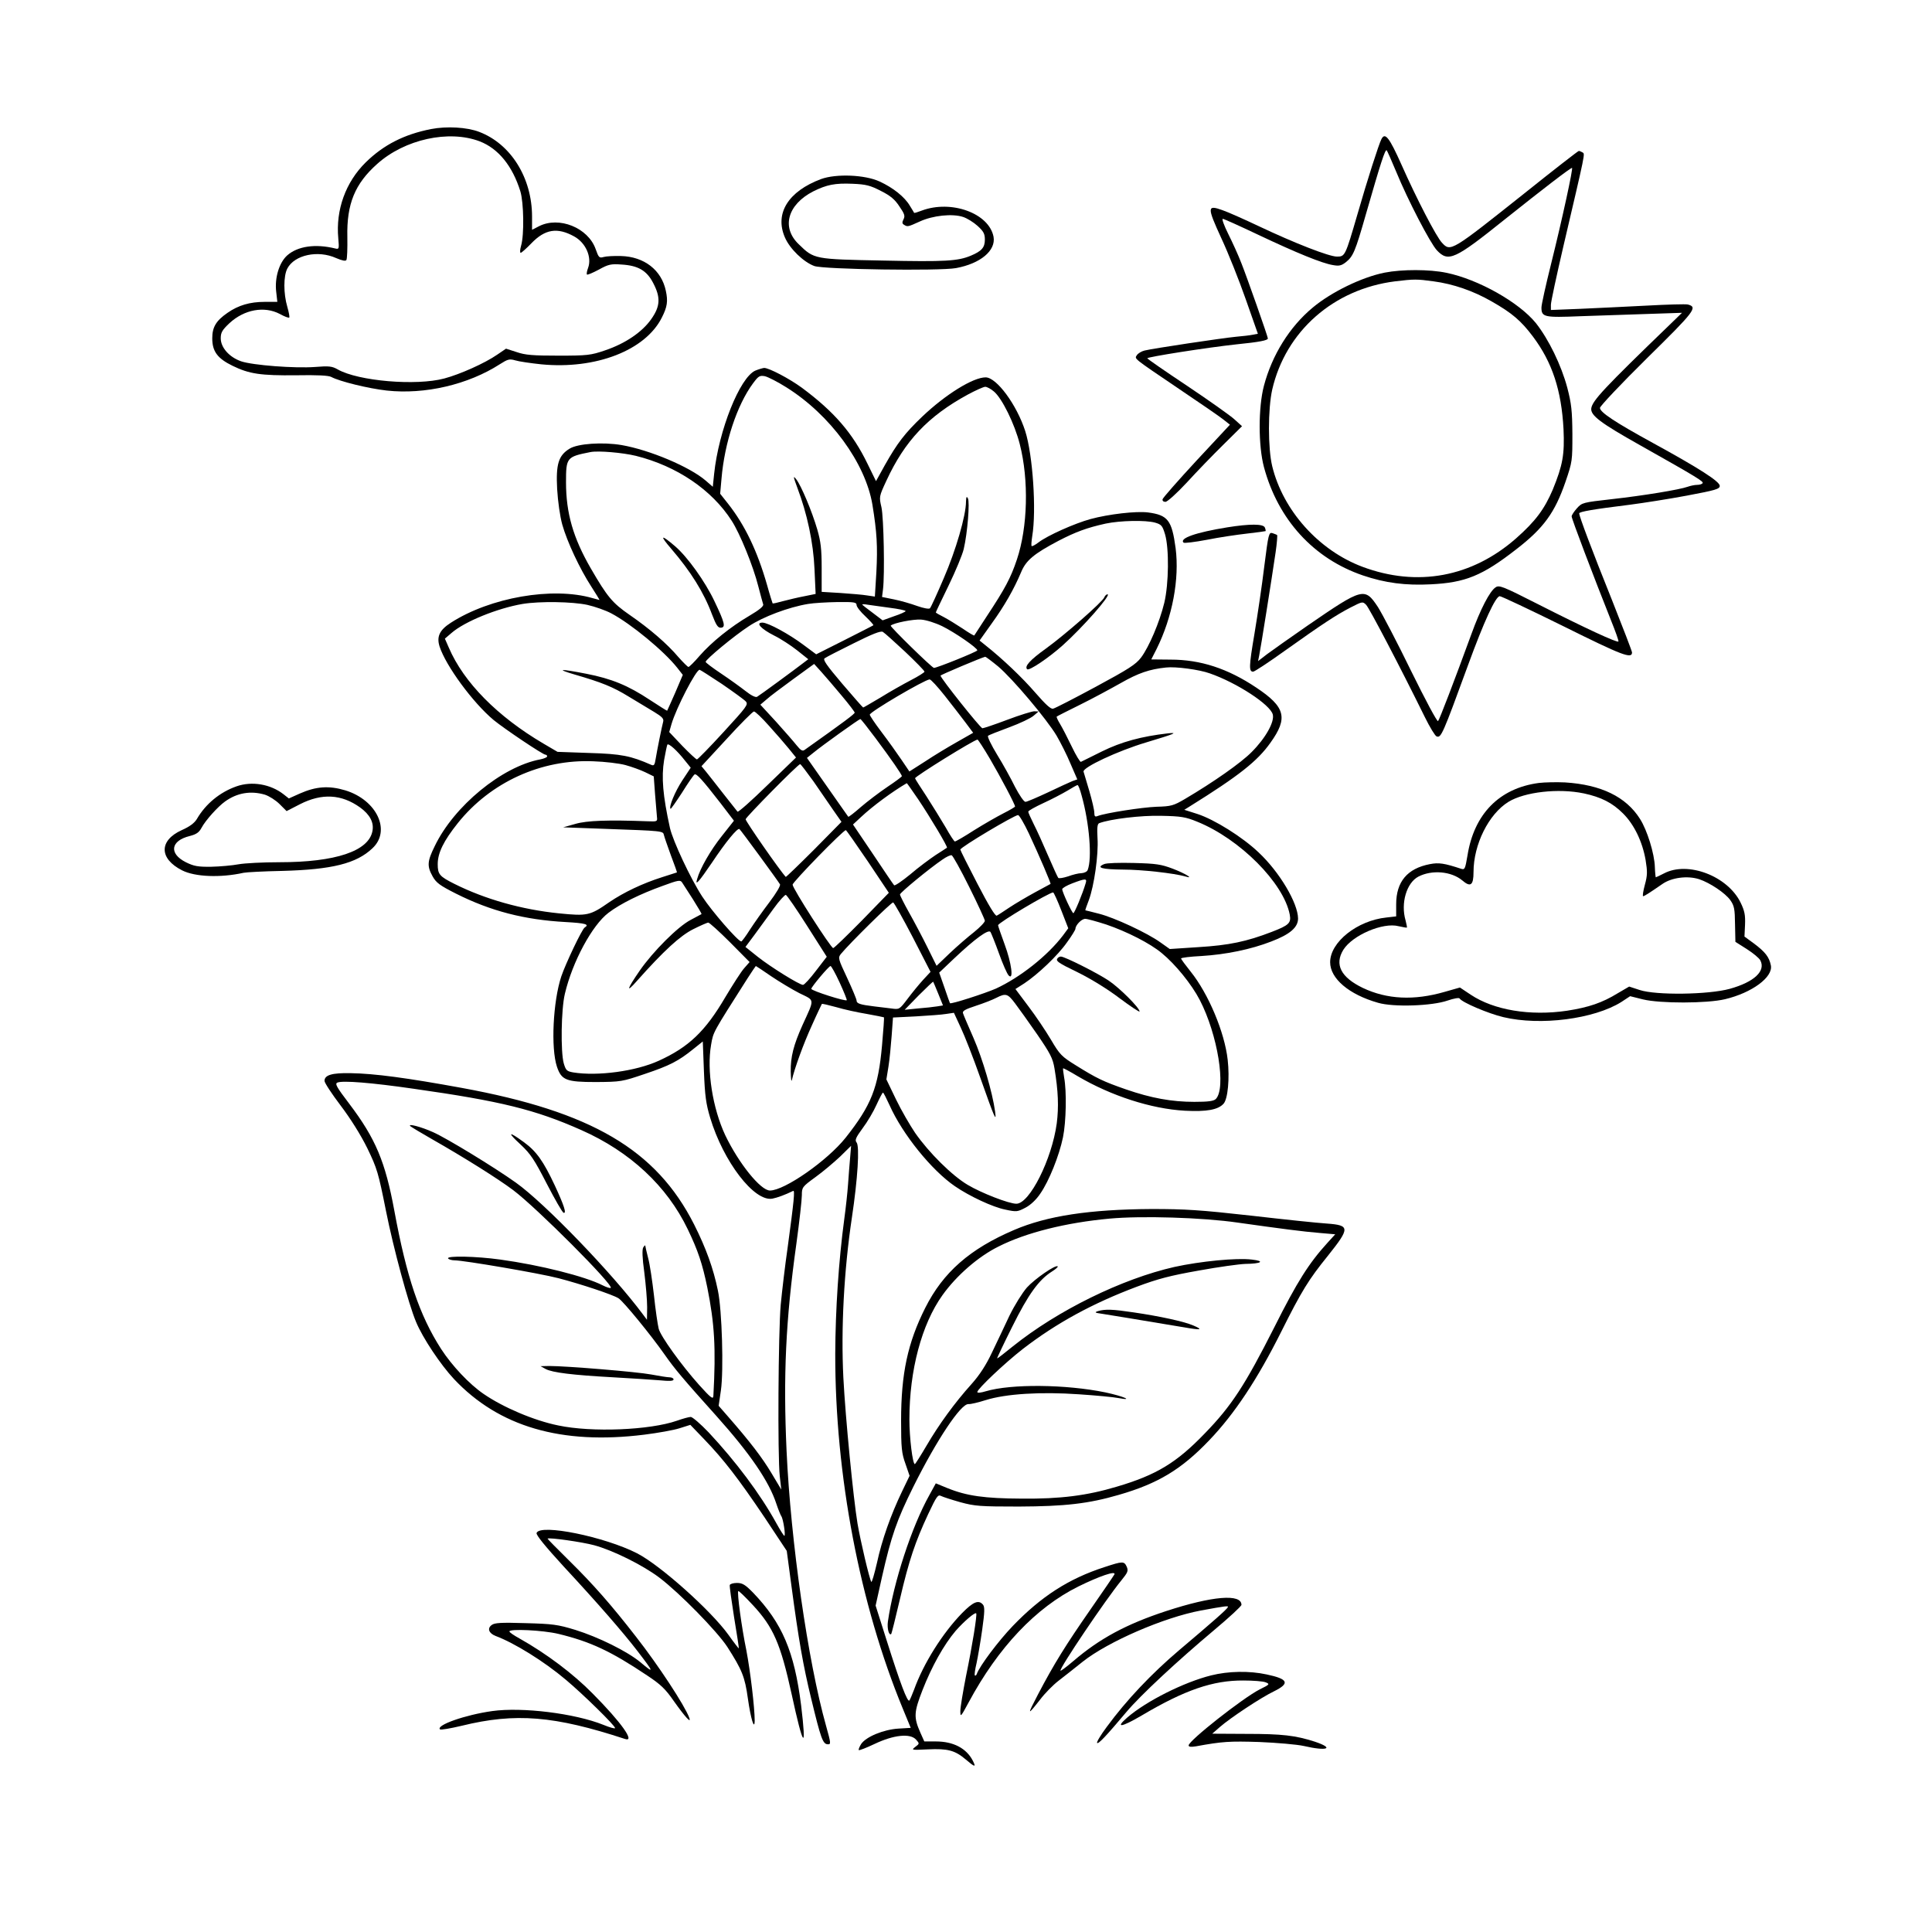 <?xml version="1.0" standalone="no"?>
<!DOCTYPE svg PUBLIC "-//W3C//DTD SVG 20010904//EN"
 "http://www.w3.org/TR/2001/REC-SVG-20010904/DTD/svg10.dtd">
<svg version="1.0" xmlns="http://www.w3.org/2000/svg"
 width="1024pt" height="1024pt" viewBox="0 0 1024 1024"
 preserveAspectRatio="xMidYMid meet">
<g transform="translate(0,1024) scale(0.1,-0.1)"
fill="#000000" stroke="none">
<path d="M2285 9556 c-143 -28 -252 -84 -346 -176 -107 -105 -160 -252 -146
-403 5 -56 4 -59 -16 -54 -106 26 -199 12 -254 -36 -43 -38 -68 -119 -59 -194
l6 -53 -68 0 c-77 0 -139 -18 -196 -58 -61 -42 -81 -76 -81 -135 0 -70 28
-107 108 -146 88 -43 149 -52 337 -50 111 2 172 -1 186 -9 45 -24 196 -61 294
-72 201 -22 431 31 600 140 41 26 50 29 81 20 19 -6 81 -15 138 -21 289 -28
552 74 639 248 29 57 33 87 21 142 -23 110 -115 181 -238 184 -36 1 -77 -1
-91 -5 -24 -7 -27 -3 -43 42 -40 113 -194 175 -300 121 l-37 -19 0 70 c0 205
-112 385 -280 449 -65 25 -172 31 -255 15z m257 -65 c99 -38 174 -130 216
-265 18 -59 21 -230 4 -288 -6 -21 -7 -38 -2 -38 4 0 30 23 56 50 73 76 138
86 227 37 62 -34 95 -110 74 -167 -6 -16 -9 -32 -6 -35 3 -3 31 9 63 26 50 28
65 31 119 27 89 -5 135 -32 169 -98 40 -76 38 -123 -10 -191 -48 -69 -138
-130 -245 -166 -76 -26 -94 -28 -247 -28 -134 0 -176 3 -222 19 l-56 18 -47
-32 c-65 -45 -197 -104 -280 -126 -149 -40 -456 -14 -565 48 -30 17 -46 19
-120 13 -107 -8 -330 9 -392 30 -63 22 -108 73 -108 122 0 31 8 44 46 80 79
73 185 92 267 49 25 -14 47 -22 50 -19 3 2 -2 28 -10 56 -21 71 -21 164 0 204
38 72 162 99 259 55 33 -14 50 -17 54 -10 4 7 6 61 5 122 -4 175 40 282 158
387 146 131 380 182 543 120z"/>
<path d="M7322 9503 c-14 -27 -75 -217 -127 -398 -65 -223 -66 -225 -109 -225
-42 0 -226 72 -416 162 -74 35 -159 73 -188 83 -85 31 -85 19 -9 -147 37 -79
95 -225 130 -325 l64 -182 -26 -5 c-14 -3 -55 -8 -91 -11 -73 -7 -440 -62
-484 -73 -16 -4 -34 -15 -40 -24 -13 -21 -27 -10 224 -180 107 -72 212 -144
232 -160 l37 -29 -177 -190 c-97 -105 -178 -197 -180 -205 -2 -8 4 -14 15 -14
10 0 59 44 113 102 52 57 139 147 194 201 l99 98 -41 37 c-22 20 -135 100
-250 177 -116 77 -211 143 -211 146 -1 7 316 57 474 74 120 12 165 21 165 31
0 10 -112 328 -140 398 -16 42 -48 112 -70 156 -22 44 -35 80 -29 80 6 0 90
-38 187 -84 205 -97 340 -152 397 -161 32 -6 45 -3 68 15 39 31 50 56 107 256
78 271 102 346 110 337 3 -4 26 -55 50 -113 62 -151 180 -378 216 -417 61 -64
94 -49 362 166 202 161 345 271 354 271 7 0 -52 -272 -111 -509 -28 -112 -51
-216 -51 -231 0 -51 14 -54 208 -46 97 3 258 9 357 12 l180 6 -65 -63 c-346
-334 -411 -403 -416 -444 -4 -37 49 -77 259 -195 309 -174 337 -192 331 -201
-3 -5 -16 -9 -29 -9 -13 0 -36 -5 -50 -10 -41 -15 -233 -47 -405 -66 -150 -17
-155 -18 -182 -48 -15 -17 -28 -36 -28 -43 0 -13 115 -316 209 -552 23 -57 41
-107 39 -111 -4 -9 -175 70 -427 198 -185 94 -205 102 -224 89 -31 -20 -81
-117 -128 -247 -92 -252 -170 -455 -177 -462 -5 -5 -68 114 -142 264 -73 150
-153 303 -177 341 -70 105 -79 103 -373 -99 -91 -63 -187 -131 -214 -151 l-48
-37 6 30 c7 32 67 410 87 547 7 48 10 89 8 91 -2 2 -13 6 -24 10 -20 6 -22 -2
-44 -175 -12 -100 -36 -261 -52 -357 -30 -177 -30 -202 -7 -202 7 0 83 50 168
111 201 143 271 189 348 229 63 32 64 33 83 14 17 -18 174 -317 311 -595 26
-53 54 -99 62 -102 24 -9 31 6 167 378 84 230 146 365 168 365 8 0 161 -72
339 -160 310 -154 362 -174 362 -138 0 6 -48 131 -106 277 -107 266 -174 445
-174 460 0 9 76 22 270 46 69 9 204 30 300 48 154 29 175 35 175 52 0 23 -111
94 -354 227 -201 110 -281 163 -281 186 0 9 112 128 250 264 255 251 269 270
216 284 -12 3 -111 0 -221 -6 -110 -6 -269 -13 -352 -17 l-153 -6 0 28 c0 15
30 154 66 309 119 508 115 489 102 498 -7 4 -16 8 -20 8 -4 0 -135 -102 -290
-226 -385 -306 -390 -310 -435 -261 -30 31 -135 234 -214 412 -66 148 -88 175
-107 138z"/>
<path d="M4352 9291 c-174 -65 -247 -182 -192 -309 26 -61 99 -131 156 -152
50 -18 663 -27 751 -11 130 24 212 93 199 166 -24 125 -224 197 -380 139 -21
-8 -39 -14 -41 -12 -1 2 -11 19 -23 38 -27 46 -88 95 -160 128 -78 36 -230 42
-310 13z m317 -63 c50 -25 74 -45 98 -82 27 -39 31 -51 22 -68 -8 -16 -8 -23
2 -29 19 -12 20 -12 84 17 69 32 173 43 230 24 21 -7 55 -28 76 -47 32 -29 39
-42 39 -73 0 -42 -17 -61 -74 -85 -69 -29 -136 -33 -466 -26 -365 7 -365 7
-446 86 -94 89 -60 211 77 281 71 35 114 44 208 40 71 -3 94 -9 150 -38z"/>
<path d="M7339 8795 c-121 -24 -283 -103 -381 -185 -123 -102 -216 -252 -259
-415 -30 -114 -30 -317 0 -430 75 -280 264 -486 525 -575 118 -40 226 -54 360
-47 182 9 272 45 453 186 145 112 204 194 260 356 37 108 37 113 37 255 -1
123 -5 160 -27 245 -32 120 -99 257 -166 342 -90 111 -305 232 -474 267 -90
19 -236 19 -328 1z m258 -46 c106 -14 212 -51 308 -106 109 -62 157 -103 220
-187 102 -136 151 -284 162 -491 6 -134 -4 -190 -57 -320 -44 -103 -91 -167
-194 -258 -234 -206 -524 -260 -815 -151 -232 87 -421 299 -478 533 -23 95
-23 303 0 406 71 309 325 533 652 574 100 12 115 12 202 0z"/>
<path d="M4004 8276 c-83 -36 -195 -318 -219 -548 l-7 -68 -38 33 c-85 73
-296 162 -445 188 -100 17 -233 8 -276 -19 -59 -36 -73 -82 -66 -214 4 -67 15
-144 27 -188 26 -92 93 -235 154 -329 25 -39 45 -71 43 -71 -1 0 -18 5 -37 10
-211 61 -542 4 -751 -131 -59 -38 -76 -73 -59 -126 33 -102 176 -297 286 -389
56 -46 261 -184 275 -184 5 0 9 -4 9 -9 0 -5 -17 -12 -37 -16 -202 -38 -457
-247 -559 -460 -40 -81 -41 -106 -11 -160 19 -34 38 -48 123 -91 185 -93 363
-139 582 -151 105 -6 128 -12 101 -29 -14 -8 -101 -191 -124 -259 -44 -133
-56 -380 -23 -479 24 -71 49 -81 206 -81 134 1 139 2 260 43 131 44 178 68
257 132 l50 40 6 -158 c5 -129 11 -173 33 -246 70 -233 234 -447 330 -429 26
5 67 20 110 41 10 5 4 -54 -29 -298 -14 -96 -30 -233 -37 -305 -13 -147 -17
-802 -5 -910 l8 -70 -52 87 c-49 82 -113 166 -232 302 l-48 55 12 82 c15 104
6 425 -16 529 -24 117 -63 225 -126 350 -201 397 -544 598 -1232 724 -290 53
-462 76 -588 78 -100 2 -139 -10 -139 -41 0 -10 38 -68 85 -130 53 -70 107
-156 142 -227 52 -108 58 -128 99 -333 39 -196 119 -492 159 -587 35 -85 130
-227 201 -303 238 -253 569 -350 1009 -295 72 9 156 24 187 34 l57 18 74 -77
c103 -107 181 -208 319 -413 l118 -178 25 -187 c38 -284 62 -422 105 -598 50
-207 61 -238 86 -240 19 -1 19 2 -8 99 -96 341 -187 976 -209 1456 -18 397 -5
691 52 1098 16 117 29 233 29 257 0 42 2 45 72 96 39 28 98 78 131 109 l58 57
-5 -61 c-3 -33 -8 -97 -11 -141 -3 -44 -12 -127 -20 -185 -30 -223 -47 -482
-48 -715 -1 -643 130 -1329 358 -1881 l42 -102 -66 -4 c-78 -5 -171 -43 -197
-82 -9 -15 -15 -29 -12 -32 3 -2 40 12 84 33 101 48 188 57 219 23 19 -21 19
-22 -4 -39 -22 -17 -20 -17 67 -13 105 5 143 -5 200 -53 49 -42 57 -44 38 -7
-34 66 -103 102 -196 102 l-61 0 -21 47 c-36 81 -34 108 11 224 49 126 114
242 176 315 44 50 102 100 109 93 6 -6 -21 -174 -54 -333 -16 -82 -30 -165
-30 -185 0 -34 2 -32 44 46 157 292 356 502 581 614 112 55 199 85 192 65 -3
-6 -60 -90 -127 -186 -132 -190 -193 -288 -278 -450 -59 -113 -58 -116 11 -28
24 32 68 77 98 100 30 23 87 68 128 101 134 106 429 234 626 271 131 24 147
26 143 18 -4 -11 -78 -76 -259 -229 -146 -124 -278 -263 -383 -406 -32 -43
-55 -81 -51 -85 7 -7 49 38 156 165 75 89 270 270 464 433 80 67 145 127 145
134 0 60 -154 47 -399 -33 -213 -70 -353 -146 -492 -265 -35 -30 -66 -53 -68
-51 -9 9 240 378 322 478 35 43 38 51 29 73 -14 30 -21 30 -118 -2 -189 -61
-335 -155 -486 -312 -75 -78 -176 -212 -191 -255 -2 -6 -7 -10 -10 -7 -3 3 1
32 9 65 7 33 21 113 30 178 13 93 14 120 4 132 -23 27 -51 16 -111 -45 -103
-106 -204 -266 -254 -405 -10 -27 -22 -54 -25 -58 -10 -11 -48 89 -120 317
l-59 186 34 153 c49 216 78 300 166 477 123 247 252 441 292 438 12 -1 53 9
91 21 108 34 294 45 494 31 91 -6 186 -15 210 -20 86 -16 25 10 -69 30 -209
43 -499 46 -634 6 -26 -8 -45 -10 -45 -4 0 16 146 154 241 228 179 138 370
242 604 330 112 42 177 59 330 86 104 19 214 34 245 35 86 1 107 15 35 23 -81
10 -273 -9 -410 -39 -278 -63 -619 -230 -858 -422 -43 -35 -79 -63 -82 -63 -2
0 34 76 80 168 86 173 141 249 211 293 19 12 33 24 30 27 -11 10 -120 -65
-163 -112 -25 -29 -65 -93 -93 -150 -26 -56 -68 -144 -93 -196 -30 -64 -65
-118 -107 -165 -91 -101 -174 -216 -239 -327 -31 -53 -59 -97 -62 -98 -12 0
-29 140 -29 237 0 260 65 504 175 658 74 104 190 205 297 258 146 74 359 127
588 148 170 16 495 6 680 -21 227 -32 348 -48 436 -55 l81 -7 -41 -45 c-99
-109 -160 -205 -282 -448 -155 -306 -226 -416 -368 -562 -150 -156 -257 -221
-468 -283 -157 -47 -298 -65 -503 -63 -196 1 -291 14 -394 56 l-61 25 -34 -62
c-94 -168 -190 -462 -220 -671 -5 -36 6 -77 18 -65 2 3 23 86 46 185 48 206
81 303 150 451 44 93 51 104 68 95 10 -5 56 -20 102 -33 77 -21 105 -23 310
-23 244 1 369 15 530 62 208 60 332 135 479 289 135 141 256 324 383 578 107
214 144 274 246 400 118 148 118 162 -6 171 -48 3 -229 22 -402 42 -269 30
-346 35 -527 35 -328 -2 -553 -36 -728 -111 -234 -100 -376 -224 -471 -413
-93 -185 -128 -348 -128 -598 0 -144 3 -173 23 -228 l22 -64 -40 -83 c-60
-125 -107 -258 -133 -379 -14 -60 -27 -105 -30 -100 -10 16 -57 215 -73 309
-22 133 -64 559 -75 773 -13 260 3 566 45 847 31 206 42 380 25 400 -10 12 -4
26 32 75 25 33 58 89 74 125 16 35 31 64 34 64 3 0 18 -30 35 -67 68 -153 223
-345 346 -429 77 -53 201 -111 267 -124 60 -13 65 -12 107 10 27 14 58 43 79
75 46 66 100 201 120 298 17 83 20 245 6 318 -4 25 -7 46 -5 48 1 1 36 -17 77
-42 177 -104 389 -173 568 -183 116 -6 176 5 205 37 23 25 33 135 22 233 -16
145 -102 350 -196 467 -28 35 -51 66 -51 70 0 4 48 10 108 13 130 8 262 35
370 77 100 38 142 75 142 122 -1 82 -98 246 -209 350 -86 82 -235 175 -325
204 l-69 22 29 18 c260 162 359 240 428 338 94 131 79 189 -76 292 -151 101
-295 148 -454 148 l-102 1 28 55 c84 169 122 371 101 535 -20 148 -41 175
-146 189 -64 8 -209 -9 -305 -35 -84 -23 -228 -87 -276 -124 -17 -13 -34 -22
-36 -19 -3 2 -1 25 3 52 23 137 3 431 -37 557 -45 140 -152 285 -210 285 -67
0 -213 -91 -336 -208 -92 -88 -132 -140 -198 -257 l-47 -85 -45 92 c-79 163
-177 276 -348 403 -67 49 -174 105 -200 105 -8 -1 -29 -7 -46 -14z m164 -89
c233 -146 419 -401 456 -622 24 -148 28 -220 21 -357 l-8 -130 -41 6 c-22 4
-86 9 -141 13 l-100 6 0 126 c0 102 -5 141 -23 204 -29 99 -86 234 -112 267
-17 21 -16 15 6 -45 52 -137 85 -291 91 -431 l6 -132 -59 -12 c-32 -6 -83 -18
-113 -26 -29 -8 -54 -14 -56 -12 -1 2 -15 45 -29 96 -52 182 -118 319 -207
432 l-42 53 7 79 c16 191 82 391 167 506 29 39 35 43 63 38 17 -4 68 -30 114
-59z m1100 -22 c43 -36 110 -172 137 -279 49 -191 42 -441 -15 -611 -33 -99
-64 -156 -159 -300 -36 -55 -66 -102 -67 -103 -2 -2 -29 14 -61 36 -32 21 -77
49 -100 61 -24 12 -43 23 -43 25 0 2 31 67 68 143 37 76 73 163 80 193 20 85
33 250 22 269 -7 12 -9 8 -10 -18 0 -73 -54 -259 -118 -406 -35 -82 -68 -154
-73 -159 -5 -5 -33 0 -67 12 -33 12 -88 28 -123 35 l-64 13 5 39 c10 79 4 381
-8 436 -13 56 -13 57 26 141 98 212 221 342 432 457 41 22 83 41 92 41 9 0 30
-11 46 -25z m-1898 -341 c217 -54 403 -180 508 -344 44 -68 114 -240 141 -347
12 -45 23 -88 26 -96 4 -9 -19 -29 -72 -60 -102 -60 -201 -140 -265 -213 -28
-33 -55 -59 -59 -59 -4 0 -28 24 -53 52 -60 71 -153 151 -259 224 -91 63 -118
95 -206 247 -93 161 -131 292 -131 456 0 131 3 135 130 160 41 8 170 -3 240
-20z m2752 -354 c34 -10 39 -16 53 -62 22 -75 20 -262 -4 -363 -25 -103 -81
-234 -123 -290 -28 -37 -66 -61 -240 -155 -115 -62 -216 -114 -226 -116 -12
-4 -39 21 -94 84 -69 80 -174 180 -265 252 l-31 25 64 90 c68 94 118 182 156
272 26 63 68 98 199 167 91 47 150 69 250 91 77 16 210 19 261 5z m-3009 -436
c40 -9 97 -29 127 -45 104 -55 280 -200 350 -289 l29 -37 -40 -94 c-23 -52
-42 -95 -43 -96 -1 -1 -42 25 -91 57 -116 77 -204 113 -338 139 -139 27 -163
26 -62 -4 145 -42 204 -66 287 -117 46 -28 107 -65 136 -82 41 -25 51 -35 47
-51 -7 -26 -32 -149 -40 -198 -5 -32 -9 -37 -23 -31 -109 48 -159 58 -327 63
l-170 6 -75 44 c-243 143 -422 324 -501 508 l-21 48 35 30 c70 61 243 131 377
154 92 15 264 12 343 -5z m1427 -1 c0 -9 21 -36 47 -60 25 -24 44 -45 42 -47
-2 -2 -71 -37 -154 -79 l-149 -75 -66 49 c-77 58 -189 119 -219 119 -38 0 -8
-33 61 -68 35 -17 90 -53 123 -79 l59 -47 -29 -22 c-44 -34 -228 -169 -242
-177 -8 -5 -32 7 -61 30 -27 21 -85 63 -130 93 -45 30 -82 58 -82 62 0 13 152
139 229 189 75 50 211 101 314 118 29 5 98 9 155 10 89 1 102 -1 102 -16z
m173 -14 c48 -6 87 -14 87 -18 0 -3 -27 -16 -61 -27 l-61 -22 -54 41 c-30 22
-54 41 -54 43 0 2 12 2 28 -1 15 -2 66 -9 115 -16z m281 -98 c67 -33 186 -115
186 -128 0 -7 -216 -94 -230 -93 -11 1 -234 219 -229 224 14 14 120 35 161 32
27 -2 75 -17 112 -35z m-196 -136 c56 -53 102 -100 102 -105 0 -4 -33 -25 -72
-45 -40 -21 -113 -62 -161 -92 -49 -29 -90 -53 -92 -53 -2 0 -52 57 -111 126
-84 99 -104 128 -93 135 8 6 76 41 153 79 100 50 143 67 155 61 9 -5 62 -53
119 -106z m492 -77 c78 -66 258 -280 310 -367 21 -36 55 -103 74 -149 l36 -83
-26 -9 c-14 -6 -72 -32 -130 -60 -58 -27 -111 -50 -119 -50 -8 0 -32 35 -55
79 -21 43 -64 121 -95 171 -31 51 -53 96 -48 100 4 4 55 24 112 45 57 21 116
49 130 62 l26 22 -23 1 c-12 0 -77 -20 -143 -45 -66 -25 -126 -45 -132 -45
-11 1 -222 266 -222 279 0 4 218 96 237 100 3 0 34 -23 68 -51z m-829 -155
c38 -45 69 -86 69 -90 0 -7 -53 -47 -266 -198 -11 -8 -21 -1 -42 25 -15 19
-64 75 -109 125 l-83 90 33 28 c17 16 82 64 142 108 l110 80 39 -43 c21 -24
70 -80 107 -125z m1951 118 c144 -50 321 -166 334 -218 10 -39 -38 -125 -112
-199 -56 -57 -203 -160 -354 -249 -60 -35 -72 -39 -150 -41 -78 -3 -270 -33
-312 -49 -14 -6 -18 -2 -18 18 0 14 -12 65 -26 113 -15 49 -28 96 -31 104 -6
22 181 110 332 155 153 46 172 54 115 48 -140 -16 -247 -45 -350 -96 -57 -29
-108 -53 -111 -55 -4 -2 -26 34 -48 80 -22 46 -50 100 -62 120 -13 21 -21 39
-18 40 2 2 57 30 122 62 65 32 163 85 218 116 93 53 152 73 239 82 51 6 177
-11 232 -31z m-2586 -56 c61 -42 118 -83 127 -93 14 -16 5 -28 -118 -162 -73
-80 -137 -145 -141 -145 -5 0 -40 33 -78 72 l-69 73 12 42 c26 88 130 288 149
288 3 0 56 -34 118 -75z m1181 -62 c38 -49 88 -112 110 -142 l41 -55 -86 -49
c-48 -27 -124 -73 -169 -103 l-83 -53 -42 62 c-23 34 -70 100 -105 146 -35 46
-63 88 -63 93 0 15 288 184 317 187 6 1 42 -38 80 -86z m-932 -159 c37 -41 85
-96 106 -122 l38 -47 -152 -147 c-83 -81 -154 -144 -158 -140 -3 4 -37 47 -75
95 -38 49 -80 102 -92 117 l-24 29 134 145 c73 80 138 145 144 145 6 1 42 -33
79 -75z m566 -67 c82 -110 139 -192 139 -201 0 -3 -35 -29 -77 -57 -43 -29
-106 -77 -141 -107 -34 -30 -64 -53 -66 -51 -1 2 -52 73 -111 158 l-108 154
35 28 c50 41 242 178 248 178 3 0 39 -46 81 -102z m606 -109 c56 -96 133 -241
133 -253 0 -2 -28 -19 -62 -36 -35 -18 -105 -58 -156 -90 -51 -33 -96 -59
-101 -59 -4 0 -26 34 -49 75 -24 41 -70 115 -102 165 -33 50 -60 92 -60 95 0
10 311 203 331 205 3 0 33 -46 66 -102z m-1616 -10 l30 -37 -45 -68 c-39 -60
-72 -140 -62 -150 2 -2 29 37 61 86 31 50 61 93 66 96 10 7 41 -27 138 -152
l71 -93 -64 -81 c-60 -75 -116 -173 -131 -228 -12 -39 8 -17 78 86 74 111 135
185 146 179 7 -5 199 -267 215 -293 4 -7 -19 -46 -56 -95 -35 -46 -81 -111
-103 -145 -22 -35 -43 -63 -46 -63 -17 0 -157 161 -207 238 -62 95 -155 294
-171 363 -38 173 -46 269 -31 361 7 40 15 77 17 81 6 10 52 -31 94 -85z m-316
-23 c33 -9 80 -26 105 -38 l45 -22 7 -95 c4 -52 9 -106 10 -120 3 -24 1 -25
-47 -23 -213 8 -325 4 -386 -14 l-64 -18 220 -8 c311 -11 309 -11 314 -33 2
-10 19 -58 37 -108 19 -49 33 -90 32 -90 -2 -1 -37 -12 -78 -25 -104 -33 -203
-80 -281 -133 -102 -71 -116 -74 -266 -59 -198 20 -392 75 -554 156 -80 40
-89 51 -89 105 0 59 31 123 107 218 173 216 442 339 718 327 61 -2 137 -11
170 -20z m997 -87 c35 -51 83 -120 106 -154 l42 -60 -146 -148 c-81 -81 -148
-145 -149 -144 -29 30 -215 297 -213 306 3 13 278 292 289 292 3 0 35 -42 71
-92z m555 -95 c65 -97 158 -253 152 -256 -2 -2 -29 -19 -60 -39 -30 -20 -91
-65 -134 -102 -44 -36 -82 -62 -86 -58 -4 4 -54 78 -112 165 l-106 157 43 40
c62 58 165 134 242 179 1 1 28 -38 61 -86z m866 20 c41 -146 56 -332 32 -394
-3 -9 -18 -16 -33 -17 -15 0 -47 -8 -71 -17 -25 -8 -48 -12 -52 -8 -4 5 -28
58 -54 118 -26 61 -60 136 -76 167 -16 32 -29 61 -29 66 0 5 36 25 79 45 44
20 101 50 128 66 26 16 51 30 54 30 4 1 14 -25 22 -56z m-280 -200 c56 -120
118 -265 115 -268 -2 -1 -39 -21 -83 -45 -44 -24 -105 -60 -135 -80 -30 -20
-60 -40 -67 -43 -7 -5 -43 54 -102 168 -50 96 -91 178 -91 182 1 13 285 182
306 183 6 0 32 -44 57 -97z m892 62 c226 -91 459 -325 491 -493 8 -44 -4 -56
-95 -91 -135 -52 -227 -71 -389 -81 l-152 -10 -48 34 c-70 51 -247 133 -327
153 -38 10 -71 18 -72 18 -2 1 7 25 18 54 28 75 52 242 46 329 -3 54 -1 75 9
79 58 22 222 42 329 39 104 -2 129 -6 190 -31z m-1745 -211 l111 -166 -143
-147 c-79 -80 -147 -146 -152 -146 -12 0 -215 316 -215 336 -1 13 268 289 282
289 3 0 55 -75 117 -166z m537 -135 c45 -90 82 -171 83 -179 0 -8 -26 -35 -57
-60 -32 -25 -90 -75 -129 -112 l-70 -67 -48 97 c-26 53 -70 136 -97 184 -27
48 -49 92 -49 97 0 10 157 139 225 185 21 15 43 25 49 23 6 -2 48 -77 93 -168z
m-1464 -66 c26 -42 47 -76 45 -78 -2 -1 -28 -15 -58 -31 -67 -35 -198 -166
-269 -268 -69 -100 -75 -123 -16 -56 144 162 231 241 299 275 38 19 74 35 80
35 6 0 58 -47 115 -104 l104 -105 -29 -33 c-16 -18 -60 -87 -99 -152 -107
-183 -195 -266 -353 -338 -122 -56 -325 -83 -454 -62 -34 6 -39 11 -50 48 -17
60 -14 287 6 369 40 170 145 364 231 429 63 48 168 100 288 143 81 30 93 32
102 18 6 -9 32 -49 58 -90z m2081 85 c-16 -55 -59 -158 -65 -158 -7 0 -59 112
-59 127 0 6 24 20 53 31 71 27 80 27 71 0z m-129 -143 l37 -95 -28 -38 c-83
-109 -228 -223 -356 -282 -57 -25 -239 -84 -243 -77 -1 1 -14 38 -29 82 l-28
80 78 74 c113 107 184 158 194 141 4 -7 25 -58 45 -114 20 -56 43 -108 51
-116 28 -29 15 67 -21 164 -19 52 -35 98 -35 102 0 13 271 174 292 174 3 0 23
-43 43 -95z m-1346 -84 l103 -162 -57 -74 c-31 -41 -62 -75 -69 -75 -19 0
-172 95 -240 149 l-65 52 47 63 c26 36 72 98 102 140 30 42 60 74 65 73 6 -2
57 -76 114 -166z m559 -59 l94 -183 -39 -42 c-21 -23 -58 -68 -82 -100 -44
-58 -44 -58 -87 -52 -24 3 -65 8 -91 11 -74 9 -93 15 -93 31 0 7 -23 62 -50
120 -48 102 -49 107 -33 127 46 56 269 276 277 273 5 -2 52 -85 104 -185z
m1025 68 c111 -38 233 -100 295 -152 72 -59 158 -165 201 -248 95 -183 141
-468 85 -525 -12 -11 -39 -15 -114 -15 -120 0 -229 20 -362 66 -121 42 -156
59 -265 127 -76 47 -86 57 -133 137 -28 47 -81 126 -119 176 l-69 92 47 30
c71 47 177 147 226 217 25 34 45 67 45 72 0 19 32 53 52 53 11 0 61 -14 111
-30z m-1776 -274 c43 -29 111 -70 150 -90 83 -41 82 -25 16 -170 -47 -105 -63
-167 -62 -246 1 -36 3 -56 6 -45 14 62 62 194 106 290 27 61 52 112 53 114 2
2 36 -6 76 -17 40 -12 113 -28 162 -36 49 -9 90 -17 91 -18 2 -2 -3 -68 -10
-148 -20 -226 -57 -318 -193 -490 -97 -122 -324 -280 -401 -280 -50 0 -166
145 -237 293 -67 143 -99 344 -75 480 12 69 7 59 192 350 24 37 44 67 45 67 1
0 38 -24 81 -54z m363 -33 c22 -48 39 -90 38 -94 -3 -9 -188 50 -188 60 0 10
93 121 102 121 4 0 26 -39 48 -87z m523 -60 l25 -62 -31 -5 c-18 -3 -63 -8
-102 -11 l-70 -7 74 76 c41 41 76 74 77 73 1 -1 13 -30 27 -64z m407 -51 c19
-25 72 -99 117 -164 70 -102 83 -127 92 -181 20 -120 23 -204 12 -291 -26
-191 -144 -426 -214 -426 -40 0 -186 57 -258 100 -83 49 -206 171 -279 276
-27 40 -73 119 -101 177 l-51 106 11 68 c6 37 13 111 17 164 l7 96 121 6 c66
4 139 9 161 13 l41 6 36 -78 c21 -44 67 -162 103 -264 79 -223 87 -241 79
-180 -14 101 -66 278 -114 388 -28 64 -54 124 -56 132 -4 12 13 21 68 39 40
13 89 32 108 42 51 26 61 23 100 -29z m-3185 -453 c458 -65 642 -110 887 -219
257 -114 453 -296 563 -525 54 -112 78 -183 104 -310 38 -190 46 -320 32 -573
-1 -21 -13 -12 -76 58 -94 105 -204 258 -214 298 -5 20 -17 100 -25 177 -9 77
-22 166 -31 198 -8 32 -15 61 -15 65 0 4 -5 -1 -11 -10 -6 -12 -5 -54 6 -133
8 -64 15 -146 15 -183 l-1 -67 -21 28 c-162 218 -522 591 -674 699 -115 82
-366 235 -438 267 -64 29 -138 48 -121 32 6 -5 57 -36 115 -69 167 -95 349
-209 430 -270 124 -93 533 -503 517 -518 -3 -3 -22 3 -44 14 -92 47 -330 107
-541 136 -129 18 -287 21 -277 6 3 -5 19 -10 34 -10 49 0 453 -69 552 -95 115
-30 285 -86 317 -106 25 -15 173 -196 245 -299 54 -77 98 -129 274 -325 178
-199 279 -346 318 -466 10 -30 22 -59 26 -65 10 -13 24 -104 16 -104 -3 0 -22
30 -43 68 -85 154 -214 326 -358 480 -43 45 -86 82 -95 82 -9 0 -42 -9 -73
-20 -143 -50 -451 -63 -630 -25 -128 26 -292 96 -395 167 -76 52 -167 149
-225 238 -115 179 -183 381 -248 733 -48 260 -99 382 -239 567 -67 88 -77 106
-63 112 27 12 179 0 407 -33z"/>
<path d="M3558 7331 c103 -120 172 -230 216 -348 22 -57 31 -71 47 -70 26 2
21 25 -35 142 -49 103 -142 233 -207 289 -77 66 -85 61 -21 -13z"/>
<path d="M5853 7074 c-9 -24 -208 -198 -310 -272 -85 -61 -114 -94 -99 -109
10 -10 113 59 189 127 105 94 260 270 237 270 -6 0 -13 -7 -17 -16z"/>
<path d="M5852 5660 c-45 -19 -11 -28 101 -29 97 0 270 -19 332 -37 46 -14 -4
17 -70 42 -61 23 -88 27 -205 30 -76 2 -145 0 -158 -6z"/>
<path d="M5607 5163 c-15 -15 -2 -25 106 -77 67 -33 157 -88 220 -136 59 -44
107 -76 107 -71 0 19 -105 124 -163 163 -57 39 -234 128 -254 128 -5 0 -13 -3
-16 -7z"/>
<path d="M2760 4173 c53 -50 72 -79 138 -207 43 -83 82 -151 89 -154 17 -5 3
38 -46 144 -61 130 -98 182 -164 230 -83 61 -91 55 -17 -13z"/>
<path d="M2892 2984 c36 -19 141 -32 358 -44 96 -5 208 -13 248 -16 51 -5 72
-4 72 5 0 6 -10 11 -22 11 -11 0 -55 7 -97 15 -74 14 -449 45 -540 45 l-46 -1
27 -15z"/>
<path d="M6505 7445 c-167 -27 -255 -58 -232 -81 4 -4 60 3 124 15 64 13 160
27 213 33 52 6 96 12 98 13 1 1 0 10 -4 19 -8 20 -80 20 -199 1z"/>
<path d="M8155 6090 c-208 -28 -342 -164 -377 -384 -12 -70 -14 -77 -33 -71
-91 30 -119 34 -166 25 -120 -23 -179 -93 -179 -213 l0 -64 -52 -6 c-154 -16
-298 -130 -298 -237 0 -86 99 -171 254 -215 82 -24 286 -17 369 12 32 11 60
16 63 11 13 -21 152 -80 232 -99 197 -47 481 -10 625 80 l47 31 68 -17 c90
-22 339 -22 435 1 143 34 255 117 243 179 -9 45 -30 71 -88 115 l-52 38 3 63
c2 51 -2 73 -24 118 -69 140 -279 220 -405 154 -22 -11 -42 -21 -44 -21 -1 0
-4 25 -5 55 -2 70 -41 196 -79 255 -74 117 -206 181 -397 193 -44 2 -107 1
-140 -3z m239 -55 c93 -20 152 -50 209 -107 59 -59 102 -149 119 -246 10 -62
10 -81 -4 -132 -9 -33 -13 -60 -9 -60 6 0 30 15 101 64 49 35 134 46 196 26
57 -19 138 -73 165 -111 21 -30 24 -46 25 -128 l2 -93 60 -38 c33 -21 66 -48
72 -60 30 -56 -32 -115 -162 -151 -112 -31 -391 -35 -478 -6 l-55 18 -60 -35
c-83 -51 -154 -75 -269 -93 -196 -29 -388 3 -511 85 l-57 38 -81 -23 c-162
-47 -306 -40 -434 21 -116 56 -151 124 -103 202 48 77 210 147 293 125 23 -5
43 -9 44 -7 1 1 -2 18 -7 37 -27 92 5 200 68 233 72 37 174 28 232 -20 44 -38
60 -27 60 44 0 146 80 307 185 372 86 53 266 73 399 45z"/>
<path d="M1253 6072 c-88 -31 -163 -93 -209 -172 -13 -22 -38 -41 -81 -60
-121 -55 -120 -151 2 -213 69 -35 204 -40 326 -13 13 3 105 8 205 10 264 7
393 39 478 120 100 93 23 256 -144 307 -87 26 -155 21 -241 -17 l-58 -26 -28
22 c-69 54 -168 71 -250 42z m151 -44 c22 -7 57 -29 78 -50 l37 -37 70 36
c117 60 221 54 320 -17 52 -38 74 -80 65 -125 -20 -106 -195 -165 -493 -165
-87 0 -184 -5 -217 -11 -32 -6 -97 -12 -144 -13 -72 -1 -92 3 -135 24 -91 46
-81 114 21 139 35 9 49 19 62 43 21 40 87 113 125 140 64 46 136 58 211 36z"/>
<path d="M5820 3291 c-21 -7 -18 -9 25 -15 42 -7 170 -27 460 -76 63 -10 68
-6 19 15 -49 21 -178 49 -315 69 -114 17 -150 18 -189 7z"/>
<path d="M2844 2115 c-4 -10 45 -70 142 -176 181 -195 315 -349 392 -449 90
-117 91 -123 16 -60 -70 58 -222 133 -344 171 -95 29 -120 32 -265 36 -129 4
-164 2 -179 -10 -25 -18 -15 -44 21 -58 99 -37 256 -134 372 -232 94 -79 261
-243 261 -256 0 -5 -28 3 -62 17 -152 61 -430 95 -589 73 -143 -20 -299 -75
-277 -97 4 -4 56 5 115 19 285 70 491 53 866 -70 55 -18 -20 88 -171 240 -103
105 -245 212 -389 293 -29 16 -53 32 -53 37 0 15 176 7 260 -13 169 -41 277
-91 471 -221 71 -47 97 -72 141 -136 59 -83 94 -122 81 -87 -24 65 -163 277
-282 429 -131 169 -228 279 -355 404 -64 63 -115 115 -114 116 9 7 184 -18
247 -35 100 -27 259 -106 346 -172 107 -81 305 -283 360 -367 78 -122 93 -158
109 -274 15 -106 35 -172 36 -117 0 69 -23 262 -44 372 -26 126 -50 307 -43
315 3 2 37 -31 76 -73 110 -118 148 -205 207 -474 62 -286 80 -307 50 -58 -36
285 -100 435 -254 596 -42 43 -57 52 -86 52 -19 0 -36 -5 -38 -11 -2 -5 9 -83
23 -172 15 -89 26 -163 25 -164 -1 -1 -26 31 -55 72 -92 128 -360 368 -484
432 -172 88 -514 158 -533 108z"/>
<path d="M6419 1360 c-144 -36 -343 -136 -444 -223 -67 -58 -32 -53 77 11 228
135 377 186 538 185 52 0 106 -4 119 -10 22 -9 21 -11 -32 -37 -90 -46 -377
-272 -377 -297 0 -8 13 -9 38 -5 142 26 179 28 337 23 94 -4 199 -13 235 -21
125 -29 166 -13 58 23 -103 33 -172 41 -362 41 l-181 1 40 35 c56 49 219 157
288 190 85 42 75 65 -39 89 -92 20 -203 18 -295 -5z"/>
</g>
</svg>
